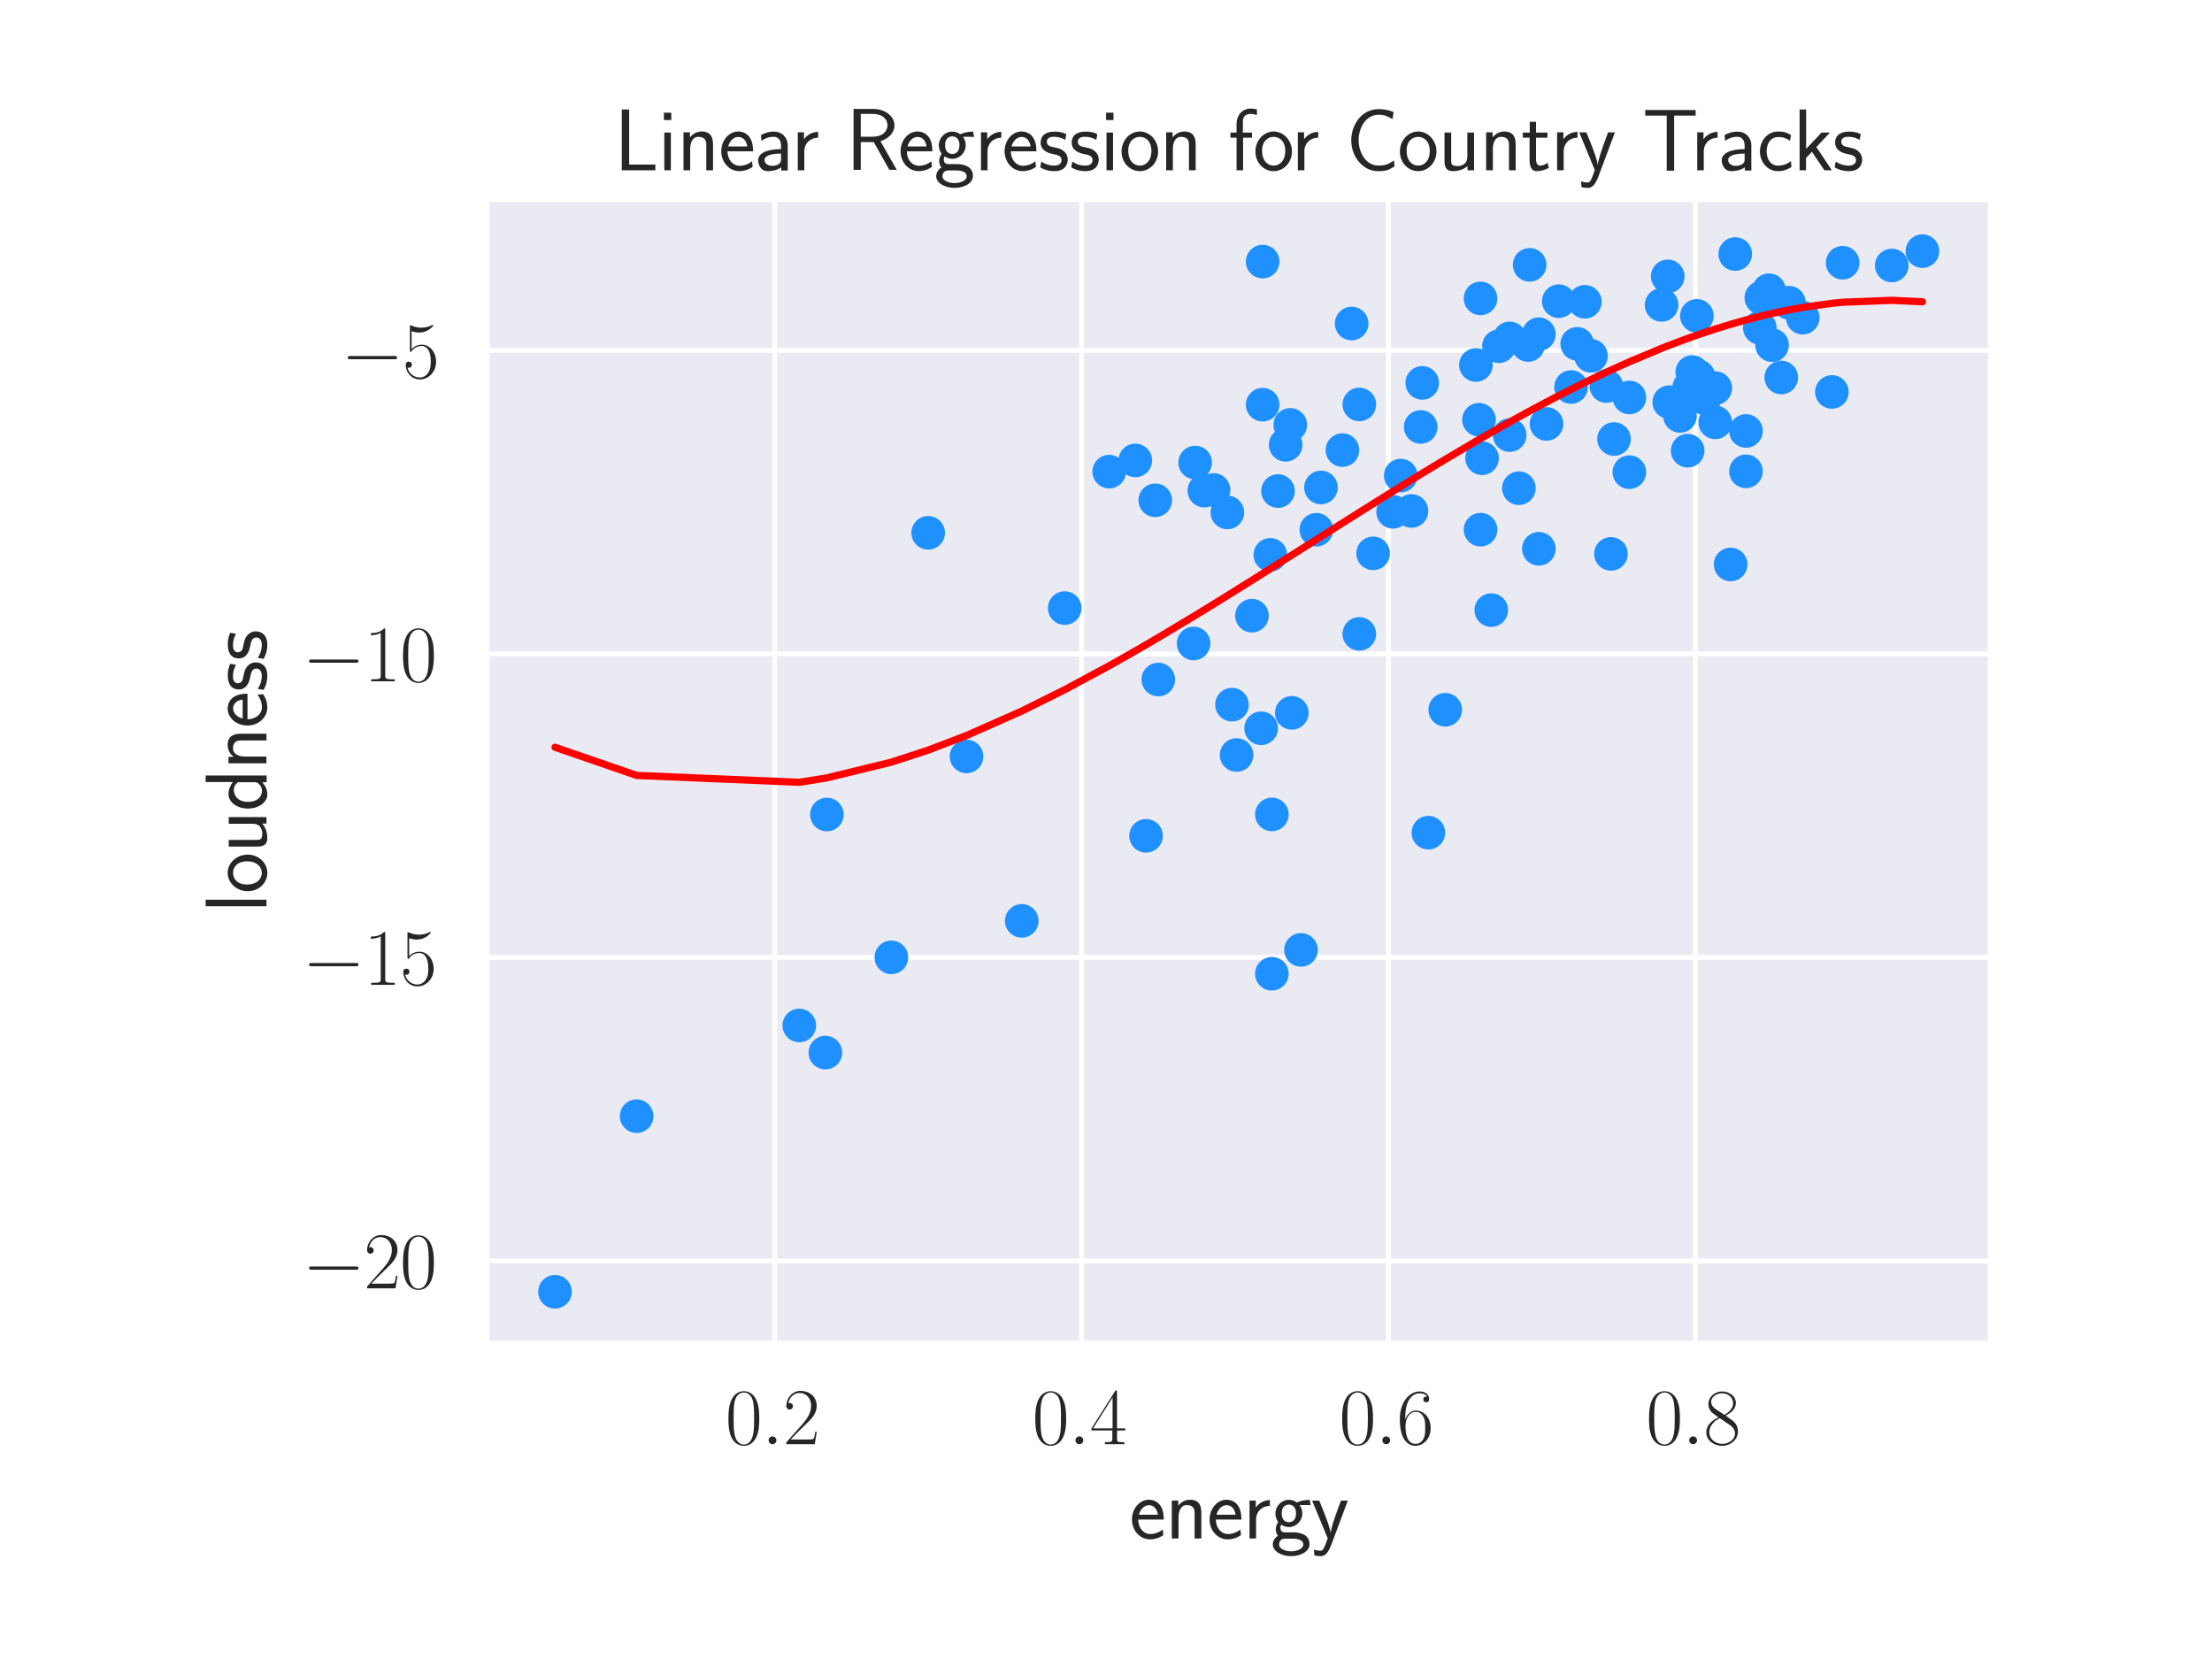<?xml version="1.0" encoding="utf-8" standalone="no"?>
<!DOCTYPE svg PUBLIC "-//W3C//DTD SVG 1.1//EN"
  "http://www.w3.org/Graphics/SVG/1.1/DTD/svg11.dtd">
<svg xmlns:xlink="http://www.w3.org/1999/xlink" width="460.8pt" height="345.6pt" viewBox="0 0 460.8 345.6" xmlns="http://www.w3.org/2000/svg" version="1.1">
 <defs>
  <style type="text/css">*{stroke-linejoin: round; stroke-linecap: butt}</style>
 </defs>
 <g id="figure_1">
  <g id="patch_1">
   <path d="M 0 345.6 
L 460.8 345.6 
L 460.8 0 
L 0 0 
z
" style="fill: #ffffff"/>
  </g>
  <g id="axes_1">
   <g id="patch_2">
    <path d="M 101.376 279.936 
L 414.72 279.936 
L 414.72 41.472 
L 101.376 41.472 
z
" style="fill: #eaeaf2"/>
   </g>
   <g id="matplotlib.axis_1">
    <g id="xtick_1">
     <g id="line2d_1">
      <path d="M 161.391 279.936 
L 161.391 41.472 
" clip-path="url(#pdcb4c4035c)" style="fill: none; stroke: #ffffff; stroke-linecap: round"/>
     </g>
     <g id="text_1">
      <!-- $\mathdefault{0.2}$ -->
      <g style="fill: #262626" transform="translate(151.107 300.852) scale(0.165 -0.165)">
       <defs>
        <path id="CMR17-30" d="M 2688 2025 
C 2688 2416 2682 3080 2413 3591 
C 2176 4039 1798 4198 1466 4198 
C 1158 4198 768 4058 525 3597 
C 269 3118 243 2524 243 2025 
C 243 1661 250 1106 448 619 
C 723 -39 1216 -128 1466 -128 
C 1760 -128 2208 -7 2470 600 
C 2662 1042 2688 1559 2688 2025 
z
M 1466 -26 
C 1056 -26 813 325 723 812 
C 653 1188 653 1738 653 2096 
C 653 2588 653 2997 736 3387 
C 858 3929 1216 4096 1466 4096 
C 1728 4096 2067 3923 2189 3400 
C 2272 3036 2278 2607 2278 2096 
C 2278 1680 2278 1169 2202 792 
C 2067 95 1690 -26 1466 -26 
z
" transform="scale(0.016)"/>
        <path id="CMMI12-3a" d="M 1178 307 
C 1178 492 1024 619 870 619 
C 685 619 557 466 557 313 
C 557 128 710 0 864 0 
C 1050 0 1178 153 1178 307 
z
" transform="scale(0.016)"/>
        <path id="CMR17-32" d="M 2669 989 
L 2554 989 
C 2490 536 2438 459 2413 420 
C 2381 369 1920 369 1830 369 
L 602 369 
C 832 619 1280 1072 1824 1597 
C 2214 1967 2669 2402 2669 3035 
C 2669 3790 2067 4224 1395 4224 
C 691 4224 262 3604 262 3030 
C 262 2780 448 2748 525 2748 
C 589 2748 781 2787 781 3010 
C 781 3207 614 3264 525 3264 
C 486 3264 448 3258 422 3245 
C 544 3790 915 4058 1306 4058 
C 1862 4058 2227 3617 2227 3035 
C 2227 2479 1901 2000 1536 1584 
L 262 146 
L 262 0 
L 2515 0 
L 2669 989 
z
" transform="scale(0.016)"/>
       </defs>
       <use xlink:href="#CMR17-30" transform="scale(0.996)"/>
       <use xlink:href="#CMMI12-3a" transform="translate(45.69 0) scale(0.996)"/>
       <use xlink:href="#CMR17-32" transform="translate(72.788 0) scale(0.996)"/>
      </g>
     </g>
    </g>
    <g id="xtick_2">
     <g id="line2d_2">
      <path d="M 225.317 279.936 
L 225.317 41.472 
" clip-path="url(#pdcb4c4035c)" style="fill: none; stroke: #ffffff; stroke-linecap: round"/>
     </g>
     <g id="text_2">
      <!-- $\mathdefault{0.4}$ -->
      <g style="fill: #262626" transform="translate(215.034 300.852) scale(0.165 -0.165)">
       <defs>
        <path id="CMR17-34" d="M 2150 4122 
C 2150 4256 2144 4256 2029 4256 
L 128 1254 
L 128 1088 
L 1779 1088 
L 1779 457 
C 1779 224 1766 160 1318 160 
L 1197 160 
L 1197 0 
C 1402 0 1747 0 1965 0 
C 2182 0 2528 0 2733 0 
L 2733 160 
L 2611 160 
C 2163 160 2150 224 2150 457 
L 2150 1088 
L 2803 1088 
L 2803 1254 
L 2150 1254 
L 2150 4122 
z
M 1798 3703 
L 1798 1254 
L 256 1254 
L 1798 3703 
z
" transform="scale(0.016)"/>
       </defs>
       <use xlink:href="#CMR17-30" transform="scale(0.996)"/>
       <use xlink:href="#CMMI12-3a" transform="translate(45.69 0) scale(0.996)"/>
       <use xlink:href="#CMR17-34" transform="translate(72.788 0) scale(0.996)"/>
      </g>
     </g>
    </g>
    <g id="xtick_3">
     <g id="line2d_3">
      <path d="M 289.244 279.936 
L 289.244 41.472 
" clip-path="url(#pdcb4c4035c)" style="fill: none; stroke: #ffffff; stroke-linecap: round"/>
     </g>
     <g id="text_3">
      <!-- $\mathdefault{0.6}$ -->
      <g style="fill: #262626" transform="translate(278.961 300.852) scale(0.165 -0.165)">
       <defs>
        <path id="CMR17-36" d="M 678 2176 
C 678 3690 1395 4032 1811 4032 
C 1946 4032 2272 4009 2400 3776 
C 2298 3776 2106 3776 2106 3553 
C 2106 3381 2246 3323 2336 3323 
C 2394 3323 2566 3348 2566 3560 
C 2566 3954 2246 4179 1805 4179 
C 1043 4179 243 3390 243 1984 
C 243 253 966 -128 1478 -128 
C 2099 -128 2688 427 2688 1283 
C 2688 2081 2170 2662 1517 2662 
C 1126 2662 838 2407 678 1960 
L 678 2176 
z
M 1478 25 
C 691 25 691 1200 691 1436 
C 691 1896 909 2560 1504 2560 
C 1613 2560 1926 2560 2138 2120 
C 2253 1870 2253 1609 2253 1289 
C 2253 944 2253 690 2118 434 
C 1978 171 1773 25 1478 25 
z
" transform="scale(0.016)"/>
       </defs>
       <use xlink:href="#CMR17-30" transform="scale(0.996)"/>
       <use xlink:href="#CMMI12-3a" transform="translate(45.69 0) scale(0.996)"/>
       <use xlink:href="#CMR17-36" transform="translate(72.788 0) scale(0.996)"/>
      </g>
     </g>
    </g>
    <g id="xtick_4">
     <g id="line2d_4">
      <path d="M 353.171 279.936 
L 353.171 41.472 
" clip-path="url(#pdcb4c4035c)" style="fill: none; stroke: #ffffff; stroke-linecap: round"/>
     </g>
     <g id="text_4">
      <!-- $\mathdefault{0.8}$ -->
      <g style="fill: #262626" transform="translate(342.888 300.852) scale(0.165 -0.165)">
       <defs>
        <path id="CMR17-38" d="M 1741 2264 
C 2144 2467 2554 2773 2554 3263 
C 2554 3841 1990 4179 1472 4179 
C 890 4179 378 3759 378 3180 
C 378 3021 416 2747 666 2505 
C 730 2442 998 2251 1171 2130 
C 883 1983 211 1634 211 934 
C 211 279 838 -128 1459 -128 
C 2144 -128 2720 362 2720 1010 
C 2720 1590 2330 1857 2074 2029 
L 1741 2264 
z
M 902 2822 
C 851 2854 595 3051 595 3351 
C 595 3739 998 4032 1459 4032 
C 1965 4032 2336 3676 2336 3262 
C 2336 2669 1670 2331 1638 2331 
C 1632 2331 1626 2331 1574 2370 
L 902 2822 
z
M 2080 1519 
C 2176 1449 2483 1240 2483 851 
C 2483 381 2010 25 1472 25 
C 890 25 448 438 448 940 
C 448 1443 838 1862 1280 2060 
L 2080 1519 
z
" transform="scale(0.016)"/>
       </defs>
       <use xlink:href="#CMR17-30" transform="scale(0.996)"/>
       <use xlink:href="#CMMI12-3a" transform="translate(45.69 0) scale(0.996)"/>
       <use xlink:href="#CMR17-38" transform="translate(72.788 0) scale(0.996)"/>
      </g>
     </g>
    </g>
    <g id="text_5">
     <!-- energy -->
     <g style="fill: #262626" transform="translate(235.257 320.501) scale(0.18 -0.18)">
      <defs>
       <path id="CMSS17-65" d="M 2502 1377 
C 2502 1590 2490 2003 2285 2345 
C 2061 2713 1696 2816 1421 2816 
C 755 2816 192 2188 192 1375 
C 192 582 774 -64 1510 -64 
C 1798 -64 2150 19 2470 248 
C 2470 274 2458 414 2451 420 
C 2451 433 2432 630 2432 656 
C 2125 407 1773 325 1517 325 
C 1107 325 666 667 646 1377 
L 2502 1377 
z
M 698 1728 
C 781 2084 1062 2421 1421 2421 
C 1517 2421 1965 2421 2080 1728 
L 698 1728 
z
" transform="scale(0.016)"/>
       <path id="CMSS17-6e" d="M 2618 1877 
C 2618 2283 2522 2816 1798 2816 
C 1389 2816 1120 2606 941 2389 
L 941 2758 
L 474 2758 
L 474 0 
L 960 0 
L 960 1559 
C 960 1964 1114 2428 1549 2428 
C 2112 2428 2131 2048 2131 1829 
L 2131 0 
L 2618 0 
L 2618 1877 
z
" transform="scale(0.016)"/>
       <path id="CMSS17-72" d="M 954 1363 
C 954 1965 1395 2368 1958 2368 
L 1958 2789 
C 1549 2789 1165 2585 934 2253 
L 934 2758 
L 480 2758 
L 480 0 
L 954 0 
L 954 1363 
z
" transform="scale(0.016)"/>
       <path id="CMSS17-67" d="M 2848 2808 
C 2483 2808 2170 2738 1914 2617 
C 1702 2777 1485 2808 1338 2808 
C 781 2808 358 2349 358 1814 
C 358 1468 550 1207 563 1195 
C 448 1035 384 863 384 672 
C 384 448 474 289 544 200 
C 211 -3 166 -314 166 -435 
C 166 -898 749 -1280 1498 -1280 
C 2253 -1280 2835 -898 2835 -428 
C 2835 448 1856 448 1587 448 
L 1069 448 
C 973 448 717 448 717 791 
C 717 921 774 1004 781 1010 
C 877 940 1075 832 1338 832 
C 1869 832 2310 1278 2310 1827 
C 2310 2132 2170 2355 2112 2432 
L 2131 2432 
C 2150 2432 2419 2432 2515 2432 
C 2720 2432 2739 2429 2918 2419 
L 2848 2808 
z
M 1338 1182 
C 1120 1182 813 1315 813 1823 
C 813 2375 1165 2464 1331 2464 
C 1549 2464 1856 2331 1856 1823 
C 1856 1271 1504 1182 1338 1182 
z
M 1581 -10 
C 1734 -10 2381 -10 2381 -442 
C 2381 -714 1984 -929 1504 -929 
C 1018 -929 621 -720 621 -435 
C 621 -403 621 -10 1062 -10 
L 1581 -10 
z
" transform="scale(0.016)"/>
       <path id="CMSS17-79" d="M 2675 2752 
L 2176 2752 
C 1632 1294 1446 702 1434 383 
L 1427 383 
C 1408 696 1126 1460 902 2007 
L 602 2752 
L 83 2752 
L 1216 13 
C 1146 -178 1043 -465 1011 -529 
C 870 -885 774 -885 672 -885 
C 646 -885 442 -885 211 -809 
L 250 -1229 
C 410 -1261 570 -1280 685 -1280 
C 845 -1280 1165 -1280 1459 -497 
L 2675 2752 
z
" transform="scale(0.016)"/>
      </defs>
      <use xlink:href="#CMSS17-65" transform="scale(0.996)"/>
      <use xlink:href="#CMSS17-6e" transform="translate(41.639 0) scale(0.996)"/>
      <use xlink:href="#CMSS17-65" transform="translate(89.844 0) scale(0.996)"/>
      <use xlink:href="#CMSS17-72" transform="translate(131.483 0) scale(0.996)"/>
      <use xlink:href="#CMSS17-67" transform="translate(163.392 0) scale(0.996)"/>
      <use xlink:href="#CMSS17-79" transform="translate(210.236 0) scale(0.996)"/>
     </g>
    </g>
   </g>
   <g id="matplotlib.axis_2">
    <g id="ytick_1">
     <g id="line2d_5">
      <path d="M 101.376 262.673 
L 414.72 262.673 
" clip-path="url(#pdcb4c4035c)" style="fill: none; stroke: #ffffff; stroke-linecap: round"/>
     </g>
     <g id="text_6">
      <!-- $\mathdefault{−20}$ -->
      <g style="fill: #262626" transform="translate(62.995 268.381) scale(0.165 -0.165)">
       <defs>
        <path id="CMSY10-0" d="M 4218 1472 
C 4326 1472 4442 1472 4442 1600 
C 4442 1728 4326 1728 4218 1728 
L 755 1728 
C 646 1728 531 1728 531 1600 
C 531 1472 646 1472 755 1472 
L 4218 1472 
z
" transform="scale(0.016)"/>
       </defs>
       <use xlink:href="#CMSY10-0" transform="scale(0.996)"/>
       <use xlink:href="#CMR17-32" transform="translate(77.487 0) scale(0.996)"/>
       <use xlink:href="#CMR17-30" transform="translate(123.178 0) scale(0.996)"/>
      </g>
     </g>
    </g>
    <g id="ytick_2">
     <g id="line2d_6">
      <path d="M 101.376 199.448 
L 414.72 199.448 
" clip-path="url(#pdcb4c4035c)" style="fill: none; stroke: #ffffff; stroke-linecap: round"/>
     </g>
     <g id="text_7">
      <!-- $\mathdefault{−15}$ -->
      <g style="fill: #262626" transform="translate(62.995 205.156) scale(0.165 -0.165)">
       <defs>
        <path id="CMR17-31" d="M 1702 4058 
C 1702 4192 1696 4192 1606 4192 
C 1357 3916 979 3827 621 3827 
C 602 3827 570 3827 563 3808 
C 557 3795 557 3782 557 3648 
C 755 3648 1088 3686 1344 3839 
L 1344 461 
C 1344 236 1331 160 781 160 
L 589 160 
L 589 0 
C 896 0 1216 0 1523 0 
C 1830 0 2150 0 2458 0 
L 2458 160 
L 2266 160 
C 1715 160 1702 230 1702 458 
L 1702 4058 
z
" transform="scale(0.016)"/>
        <path id="CMR17-35" d="M 730 3692 
C 794 3666 1056 3584 1325 3584 
C 1920 3584 2246 3911 2432 4100 
C 2432 4157 2432 4192 2394 4192 
C 2387 4192 2374 4192 2323 4163 
C 2099 4058 1837 3973 1517 3973 
C 1325 3973 1037 3999 723 4139 
C 653 4171 640 4171 634 4171 
C 602 4171 595 4164 595 4037 
L 595 2203 
C 595 2089 595 2057 659 2057 
C 691 2057 704 2070 736 2114 
C 941 2401 1222 2522 1542 2522 
C 1766 2522 2246 2382 2246 1289 
C 2246 1085 2246 715 2054 421 
C 1894 159 1645 25 1370 25 
C 947 25 518 320 403 814 
C 429 807 480 795 506 795 
C 589 795 749 840 749 1038 
C 749 1210 627 1280 506 1280 
C 358 1280 262 1190 262 1011 
C 262 454 704 -128 1382 -128 
C 2042 -128 2669 440 2669 1264 
C 2669 2030 2170 2624 1549 2624 
C 1222 2624 947 2503 730 2274 
L 730 3692 
z
" transform="scale(0.016)"/>
       </defs>
       <use xlink:href="#CMSY10-0" transform="scale(0.996)"/>
       <use xlink:href="#CMR17-31" transform="translate(77.487 0) scale(0.996)"/>
       <use xlink:href="#CMR17-35" transform="translate(123.178 0) scale(0.996)"/>
      </g>
     </g>
    </g>
    <g id="ytick_3">
     <g id="line2d_7">
      <path d="M 101.376 136.223 
L 414.72 136.223 
" clip-path="url(#pdcb4c4035c)" style="fill: none; stroke: #ffffff; stroke-linecap: round"/>
     </g>
     <g id="text_8">
      <!-- $\mathdefault{−10}$ -->
      <g style="fill: #262626" transform="translate(62.995 141.931) scale(0.165 -0.165)">
       <use xlink:href="#CMSY10-0" transform="scale(0.996)"/>
       <use xlink:href="#CMR17-31" transform="translate(77.487 0) scale(0.996)"/>
       <use xlink:href="#CMR17-30" transform="translate(123.178 0) scale(0.996)"/>
      </g>
     </g>
    </g>
    <g id="ytick_4">
     <g id="line2d_8">
      <path d="M 101.376 72.998 
L 414.72 72.998 
" clip-path="url(#pdcb4c4035c)" style="fill: none; stroke: #ffffff; stroke-linecap: round"/>
     </g>
     <g id="text_9">
      <!-- $\mathdefault{−5}$ -->
      <g style="fill: #262626" transform="translate(71.043 78.706) scale(0.165 -0.165)">
       <use xlink:href="#CMSY10-0" transform="scale(0.996)"/>
       <use xlink:href="#CMR17-35" transform="translate(77.487 0) scale(0.996)"/>
      </g>
     </g>
    </g>
    <g id="text_10">
     <!-- loudness -->
     <g style="fill: #262626" transform="translate(55.507 190.143) rotate(-90) scale(0.18 -0.18)">
      <defs>
       <path id="CMSS17-6c" d="M 947 4416 
L 474 4416 
L 474 0 
L 947 0 
L 947 4416 
z
" transform="scale(0.016)"/>
       <path id="CMSS17-6f" d="M 2829 1356 
C 2829 2176 2221 2816 1504 2816 
C 768 2816 173 2157 173 1356 
C 173 544 787 -64 1498 -64 
C 2227 -64 2829 563 2829 1356 
z
M 1504 337 
C 1050 337 659 709 659 1408 
C 659 2151 1114 2427 1498 2427 
C 1914 2427 2342 2126 2342 1408 
C 2342 683 1926 337 1504 337 
z
" transform="scale(0.016)"/>
       <path id="CMSS17-75" d="M 2618 2739 
L 2131 2739 
L 2131 972 
C 2131 498 1786 306 1421 306 
C 998 306 960 447 960 709 
L 960 2739 
L 474 2739 
L 474 678 
C 474 179 646 -64 1088 -64 
C 1306 -64 1798 -13 2144 306 
L 2144 0 
L 2618 0 
L 2618 2739 
z
" transform="scale(0.016)"/>
       <path id="CMSS17-64" d="M 2611 4416 
L 2138 4416 
L 2138 2438 
C 1939 2603 1613 2756 1254 2756 
C 672 2756 211 2131 211 1347 
C 211 562 666 -64 1235 -64 
C 1677 -64 1971 172 2125 306 
L 2125 -13 
L 2611 -13 
L 2611 4416 
z
M 2125 836 
C 2125 747 2125 653 1926 482 
C 1798 375 1645 325 1498 325 
C 1152 325 698 576 698 1340 
C 698 2134 1210 2368 1562 2368 
C 1798 2368 1990 2254 2125 2065 
L 2125 836 
z
" transform="scale(0.016)"/>
       <path id="CMSS17-73" d="M 2061 2627 
C 1683 2807 1389 2807 1197 2807 
C 742 2807 198 2648 198 2003 
C 198 1359 902 1218 1094 1179 
C 1389 1122 1715 1058 1715 740 
C 1715 337 1254 337 1171 337 
C 915 337 563 407 243 638 
L 166 210 
C 531 0 883 -64 1178 -64 
C 1965 -64 2163 416 2163 781 
C 2163 1094 1984 1305 1862 1401 
C 1651 1568 1574 1587 1050 1696 
C 960 1709 646 1779 646 2066 
C 646 2432 1050 2432 1139 2432 
C 1555 2432 1811 2303 1984 2208 
L 2061 2627 
z
" transform="scale(0.016)"/>
      </defs>
      <use xlink:href="#CMSS17-6c" transform="scale(0.996)"/>
      <use xlink:href="#CMSS17-6f" transform="translate(22.181 0) scale(0.996)"/>
      <use xlink:href="#CMSS17-75" transform="translate(69.024 0) scale(0.996)"/>
      <use xlink:href="#CMSS17-64" transform="translate(117.229 0) scale(0.996)"/>
      <use xlink:href="#CMSS17-6e" transform="translate(165.434 0) scale(0.996)"/>
      <use xlink:href="#CMSS17-65" transform="translate(213.639 0) scale(0.996)"/>
      <use xlink:href="#CMSS17-73" transform="translate(255.278 0) scale(0.996)"/>
      <use xlink:href="#CMSS17-73" transform="translate(291.192 0) scale(0.996)"/>
     </g>
    </g>
   </g>
   <g id="PathCollection_1">
    <defs>
     <path id="m57467f8e98" d="M 0 3 
C 0.796 3 1.559 2.684 2.121 2.121 
C 2.684 1.559 3 0.796 3 0 
C 3 -0.796 2.684 -1.559 2.121 -2.121 
C 1.559 -2.684 0.796 -3 0 -3 
C -0.796 -3 -1.559 -2.684 -2.121 -2.121 
C -2.684 -1.559 -3 -0.796 -3 0 
C -3 0.796 -2.684 1.559 -2.121 2.121 
C -1.559 2.684 -0.796 3 0 3 
z
" style="stroke: #1e90ff"/>
    </defs>
    <g clip-path="url(#pdcb4c4035c)">
     <use xlink:href="#m57467f8e98" x="295.957" y="88.944" style="fill: #1e90ff; stroke: #1e90ff"/>
     <use xlink:href="#m57467f8e98" x="320.568" y="114.322" style="fill: #1e90ff; stroke: #1e90ff"/>
     <use xlink:href="#m57467f8e98" x="346.139" y="63.515" style="fill: #1e90ff; stroke: #1e90ff"/>
     <use xlink:href="#m57467f8e98" x="269.107" y="148.502" style="fill: #1e90ff; stroke: #1e90ff"/>
     <use xlink:href="#m57467f8e98" x="324.724" y="62.743" style="fill: #1e90ff; stroke: #1e90ff"/>
     <use xlink:href="#m57467f8e98" x="290.203" y="106.621" style="fill: #1e90ff; stroke: #1e90ff"/>
     <use xlink:href="#m57467f8e98" x="166.505" y="213.623" style="fill: #1e90ff; stroke: #1e90ff"/>
     <use xlink:href="#m57467f8e98" x="263.034" y="54.499" style="fill: #1e90ff; stroke: #1e90ff"/>
     <use xlink:href="#m57467f8e98" x="327.281" y="80.623" style="fill: #1e90ff; stroke: #1e90ff"/>
     <use xlink:href="#m57467f8e98" x="357.326" y="80.851" style="fill: #1e90ff; stroke: #1e90ff"/>
     <use xlink:href="#m57467f8e98" x="274.222" y="110.352" style="fill: #1e90ff; stroke: #1e90ff"/>
     <use xlink:href="#m57467f8e98" x="307.463" y="76.033" style="fill: #1e90ff; stroke: #1e90ff"/>
     <use xlink:href="#m57467f8e98" x="314.495" y="90.638" style="fill: #1e90ff; stroke: #1e90ff"/>
     <use xlink:href="#m57467f8e98" x="355.089" y="82.925" style="fill: #1e90ff; stroke: #1e90ff"/>
     <use xlink:href="#m57467f8e98" x="193.354" y="110.997" style="fill: #1e90ff; stroke: #1e90ff"/>
     <use xlink:href="#m57467f8e98" x="353.81" y="78.411" style="fill: #1e90ff; stroke: #1e90ff"/>
     <use xlink:href="#m57467f8e98" x="291.801" y="99.072" style="fill: #1e90ff; stroke: #1e90ff"/>
     <use xlink:href="#m57467f8e98" x="349.975" y="86.642" style="fill: #1e90ff; stroke: #1e90ff"/>
     <use xlink:href="#m57467f8e98" x="266.231" y="102.297" style="fill: #1e90ff; stroke: #1e90ff"/>
     <use xlink:href="#m57467f8e98" x="268.788" y="88.514" style="fill: #1e90ff; stroke: #1e90ff"/>
     <use xlink:href="#m57467f8e98" x="231.071" y="98.25" style="fill: #1e90ff; stroke: #1e90ff"/>
     <use xlink:href="#m57467f8e98" x="238.742" y="174.12" style="fill: #1e90ff; stroke: #1e90ff"/>
     <use xlink:href="#m57467f8e98" x="381.619" y="81.648" style="fill: #1e90ff; stroke: #1e90ff"/>
     <use xlink:href="#m57467f8e98" x="372.669" y="63.06" style="fill: #1e90ff; stroke: #1e90ff"/>
     <use xlink:href="#m57467f8e98" x="263.034" y="84.303" style="fill: #1e90ff; stroke: #1e90ff"/>
     <use xlink:href="#m57467f8e98" x="394.084" y="55.308" style="fill: #1e90ff; stroke: #1e90ff"/>
     <use xlink:href="#m57467f8e98" x="357.326" y="87.983" style="fill: #1e90ff; stroke: #1e90ff"/>
     <use xlink:href="#m57467f8e98" x="310.66" y="127.094" style="fill: #1e90ff; stroke: #1e90ff"/>
     <use xlink:href="#m57467f8e98" x="262.715" y="151.713" style="fill: #1e90ff; stroke: #1e90ff"/>
     <use xlink:href="#m57467f8e98" x="339.427" y="98.364" style="fill: #1e90ff; stroke: #1e90ff"/>
     <use xlink:href="#m57467f8e98" x="318.331" y="71.873" style="fill: #1e90ff; stroke: #1e90ff"/>
     <use xlink:href="#m57467f8e98" x="328.559" y="71.633" style="fill: #1e90ff; stroke: #1e90ff"/>
     <use xlink:href="#m57467f8e98" x="400.477" y="52.311" style="fill: #1e90ff; stroke: #1e90ff"/>
     <use xlink:href="#m57467f8e98" x="271.025" y="197.88" style="fill: #1e90ff; stroke: #1e90ff"/>
     <use xlink:href="#m57467f8e98" x="264.952" y="202.85" style="fill: #1e90ff; stroke: #1e90ff"/>
     <use xlink:href="#m57467f8e98" x="264.952" y="169.657" style="fill: #1e90ff; stroke: #1e90ff"/>
     <use xlink:href="#m57467f8e98" x="297.555" y="173.463" style="fill: #1e90ff; stroke: #1e90ff"/>
     <use xlink:href="#m57467f8e98" x="286.048" y="115.271" style="fill: #1e90ff; stroke: #1e90ff"/>
     <use xlink:href="#m57467f8e98" x="331.436" y="74.124" style="fill: #1e90ff; stroke: #1e90ff"/>
     <use xlink:href="#m57467f8e98" x="241.299" y="141.56" style="fill: #1e90ff; stroke: #1e90ff"/>
     <use xlink:href="#m57467f8e98" x="308.422" y="110.339" style="fill: #1e90ff; stroke: #1e90ff"/>
     <use xlink:href="#m57467f8e98" x="267.829" y="92.661" style="fill: #1e90ff; stroke: #1e90ff"/>
     <use xlink:href="#m57467f8e98" x="368.514" y="60.455" style="fill: #1e90ff; stroke: #1e90ff"/>
     <use xlink:href="#m57467f8e98" x="172.258" y="169.682" style="fill: #1e90ff; stroke: #1e90ff"/>
     <use xlink:href="#m57467f8e98" x="347.737" y="83.772" style="fill: #1e90ff; stroke: #1e90ff"/>
     <use xlink:href="#m57467f8e98" x="312.258" y="72.126" style="fill: #1e90ff; stroke: #1e90ff"/>
     <use xlink:href="#m57467f8e98" x="316.413" y="101.703" style="fill: #1e90ff; stroke: #1e90ff"/>
     <use xlink:href="#m57467f8e98" x="240.66" y="104.219" style="fill: #1e90ff; stroke: #1e90ff"/>
     <use xlink:href="#m57467f8e98" x="366.915" y="62.035" style="fill: #1e90ff; stroke: #1e90ff"/>
     <use xlink:href="#m57467f8e98" x="257.601" y="157.277" style="fill: #1e90ff; stroke: #1e90ff"/>
     <use xlink:href="#m57467f8e98" x="248.651" y="134.048" style="fill: #1e90ff; stroke: #1e90ff"/>
     <use xlink:href="#m57467f8e98" x="366.596" y="68.282" style="fill: #1e90ff; stroke: #1e90ff"/>
     <use xlink:href="#m57467f8e98" x="353.491" y="65.803" style="fill: #1e90ff; stroke: #1e90ff"/>
     <use xlink:href="#m57467f8e98" x="250.888" y="102.208" style="fill: #1e90ff; stroke: #1e90ff"/>
     <use xlink:href="#m57467f8e98" x="283.171" y="84.252" style="fill: #1e90ff; stroke: #1e90ff"/>
     <use xlink:href="#m57467f8e98" x="236.505" y="95.911" style="fill: #1e90ff; stroke: #1e90ff"/>
     <use xlink:href="#m57467f8e98" x="320.568" y="69.622" style="fill: #1e90ff; stroke: #1e90ff"/>
     <use xlink:href="#m57467f8e98" x="308.742" y="95.456" style="fill: #1e90ff; stroke: #1e90ff"/>
     <use xlink:href="#m57467f8e98" x="248.97" y="96.354" style="fill: #1e90ff; stroke: #1e90ff"/>
     <use xlink:href="#m57467f8e98" x="375.546" y="66.183" style="fill: #1e90ff; stroke: #1e90ff"/>
     <use xlink:href="#m57467f8e98" x="115.619" y="269.097" style="fill: #1e90ff; stroke: #1e90ff"/>
     <use xlink:href="#m57467f8e98" x="255.683" y="106.748" style="fill: #1e90ff; stroke: #1e90ff"/>
     <use xlink:href="#m57467f8e98" x="322.167" y="88.312" style="fill: #1e90ff; stroke: #1e90ff"/>
     <use xlink:href="#m57467f8e98" x="347.418" y="57.572" style="fill: #1e90ff; stroke: #1e90ff"/>
     <use xlink:href="#m57467f8e98" x="171.938" y="219.276" style="fill: #1e90ff; stroke: #1e90ff"/>
     <use xlink:href="#m57467f8e98" x="363.719" y="89.778" style="fill: #1e90ff; stroke: #1e90ff"/>
     <use xlink:href="#m57467f8e98" x="339.427" y="82.798" style="fill: #1e90ff; stroke: #1e90ff"/>
     <use xlink:href="#m57467f8e98" x="275.18" y="101.551" style="fill: #1e90ff; stroke: #1e90ff"/>
     <use xlink:href="#m57467f8e98" x="369.153" y="71.898" style="fill: #1e90ff; stroke: #1e90ff"/>
     <use xlink:href="#m57467f8e98" x="360.523" y="117.585" style="fill: #1e90ff; stroke: #1e90ff"/>
     <use xlink:href="#m57467f8e98" x="201.345" y="157.581" style="fill: #1e90ff; stroke: #1e90ff"/>
     <use xlink:href="#m57467f8e98" x="318.651" y="55.169" style="fill: #1e90ff; stroke: #1e90ff"/>
     <use xlink:href="#m57467f8e98" x="221.801" y="126.676" style="fill: #1e90ff; stroke: #1e90ff"/>
     <use xlink:href="#m57467f8e98" x="294.039" y="106.444" style="fill: #1e90ff; stroke: #1e90ff"/>
     <use xlink:href="#m57467f8e98" x="363.719" y="98.187" style="fill: #1e90ff; stroke: #1e90ff"/>
     <use xlink:href="#m57467f8e98" x="383.856" y="54.739" style="fill: #1e90ff; stroke: #1e90ff"/>
     <use xlink:href="#m57467f8e98" x="301.071" y="147.857" style="fill: #1e90ff; stroke: #1e90ff"/>
     <use xlink:href="#m57467f8e98" x="334.632" y="80.421" style="fill: #1e90ff; stroke: #1e90ff"/>
     <use xlink:href="#m57467f8e98" x="279.655" y="93.762" style="fill: #1e90ff; stroke: #1e90ff"/>
     <use xlink:href="#m57467f8e98" x="283.171" y="132.05" style="fill: #1e90ff; stroke: #1e90ff"/>
     <use xlink:href="#m57467f8e98" x="308.422" y="62.162" style="fill: #1e90ff; stroke: #1e90ff"/>
     <use xlink:href="#m57467f8e98" x="361.482" y="52.918" style="fill: #1e90ff; stroke: #1e90ff"/>
     <use xlink:href="#m57467f8e98" x="252.806" y="102.069" style="fill: #1e90ff; stroke: #1e90ff"/>
     <use xlink:href="#m57467f8e98" x="264.632" y="115.587" style="fill: #1e90ff; stroke: #1e90ff"/>
     <use xlink:href="#m57467f8e98" x="281.573" y="67.397" style="fill: #1e90ff; stroke: #1e90ff"/>
     <use xlink:href="#m57467f8e98" x="352.532" y="77.5" style="fill: #1e90ff; stroke: #1e90ff"/>
     <use xlink:href="#m57467f8e98" x="308.103" y="87.439" style="fill: #1e90ff; stroke: #1e90ff"/>
     <use xlink:href="#m57467f8e98" x="351.573" y="93.888" style="fill: #1e90ff; stroke: #1e90ff"/>
     <use xlink:href="#m57467f8e98" x="185.683" y="199.436" style="fill: #1e90ff; stroke: #1e90ff"/>
     <use xlink:href="#m57467f8e98" x="336.231" y="91.46" style="fill: #1e90ff; stroke: #1e90ff"/>
     <use xlink:href="#m57467f8e98" x="314.495" y="70.495" style="fill: #1e90ff; stroke: #1e90ff"/>
     <use xlink:href="#m57467f8e98" x="335.591" y="115.384" style="fill: #1e90ff; stroke: #1e90ff"/>
     <use xlink:href="#m57467f8e98" x="132.623" y="232.515" style="fill: #1e90ff; stroke: #1e90ff"/>
     <use xlink:href="#m57467f8e98" x="371.071" y="78.638" style="fill: #1e90ff; stroke: #1e90ff"/>
     <use xlink:href="#m57467f8e98" x="330.158" y="62.87" style="fill: #1e90ff; stroke: #1e90ff"/>
     <use xlink:href="#m57467f8e98" x="212.852" y="191.836" style="fill: #1e90ff; stroke: #1e90ff"/>
     <use xlink:href="#m57467f8e98" x="296.276" y="79.764" style="fill: #1e90ff; stroke: #1e90ff"/>
     <use xlink:href="#m57467f8e98" x="351.893" y="80.699" style="fill: #1e90ff; stroke: #1e90ff"/>
     <use xlink:href="#m57467f8e98" x="256.642" y="146.795" style="fill: #1e90ff; stroke: #1e90ff"/>
     <use xlink:href="#m57467f8e98" x="260.797" y="128.257" style="fill: #1e90ff; stroke: #1e90ff"/>
    </g>
   </g>
   <g id="line2d_9">
    <path d="M 115.619 155.667 
L 132.623 161.534 
L 166.505 162.966 
L 171.938 162.102 
L 172.258 162.042 
L 185.683 158.773 
L 193.354 156.267 
L 201.345 153.217 
L 212.852 148.128 
L 221.801 143.677 
L 231.071 138.687 
L 236.505 135.609 
L 238.742 134.313 
L 240.66 133.19 
L 241.299 132.814 
L 248.651 128.407 
L 248.97 128.212 
L 250.888 127.041 
L 252.806 125.862 
L 255.683 124.082 
L 256.642 123.486 
L 257.601 122.888 
L 260.797 120.888 
L 262.715 119.682 
L 263.034 119.481 
L 263.034 119.481 
L 264.632 118.473 
L 264.952 118.272 
L 264.952 118.272 
L 266.231 117.464 
L 267.829 116.453 
L 268.788 115.845 
L 269.107 115.643 
L 271.025 114.427 
L 274.222 112.4 
L 275.18 111.792 
L 279.655 108.959 
L 281.573 107.747 
L 283.171 106.74 
L 283.171 106.74 
L 286.048 104.933 
L 290.203 102.34 
L 291.801 101.35 
L 294.039 99.97 
L 295.957 98.795 
L 296.276 98.6 
L 297.555 97.822 
L 301.071 95.7 
L 307.463 91.924 
L 308.103 91.553 
L 308.422 91.367 
L 308.422 91.367 
L 308.742 91.183 
L 310.66 90.081 
L 312.258 89.172 
L 314.495 87.915 
L 314.495 87.915 
L 316.413 86.851 
L 318.331 85.802 
L 318.651 85.629 
L 320.568 84.597 
L 320.568 84.597 
L 322.167 83.749 
L 324.724 82.416 
L 327.281 81.112 
L 328.559 80.472 
L 330.158 79.683 
L 331.436 79.061 
L 334.632 77.544 
L 335.591 77.099 
L 336.231 76.806 
L 339.427 75.373 
L 339.427 75.373 
L 346.139 72.564 
L 347.418 72.061 
L 347.737 71.937 
L 349.975 71.087 
L 351.573 70.501 
L 351.893 70.386 
L 352.532 70.158 
L 353.491 69.821 
L 353.81 69.711 
L 355.089 69.275 
L 357.326 68.541 
L 357.326 68.541 
L 360.523 67.558 
L 361.482 67.278 
L 363.719 66.654 
L 363.719 66.654 
L 366.596 65.91 
L 366.915 65.831 
L 368.514 65.452 
L 369.153 65.306 
L 371.071 64.89 
L 372.669 64.567 
L 375.546 64.043 
L 381.619 63.186 
L 383.856 62.958 
L 394.084 62.557 
L 400.477 62.869 
" clip-path="url(#pdcb4c4035c)" style="fill: none; stroke: #ff0000; stroke-width: 1.5; stroke-linecap: round"/>
   </g>
   <g id="patch_3">
    <path d="M 101.376 279.936 
L 101.376 41.472 
" style="fill: none; stroke: #ffffff; stroke-width: 1.25; stroke-linejoin: miter; stroke-linecap: square"/>
   </g>
   <g id="patch_4">
    <path d="M 414.72 279.936 
L 414.72 41.472 
" style="fill: none; stroke: #ffffff; stroke-width: 1.25; stroke-linejoin: miter; stroke-linecap: square"/>
   </g>
   <g id="patch_5">
    <path d="M 101.376 279.936 
L 414.72 279.936 
" style="fill: none; stroke: #ffffff; stroke-width: 1.25; stroke-linejoin: miter; stroke-linecap: square"/>
   </g>
   <g id="patch_6">
    <path d="M 101.376 41.472 
L 414.72 41.472 
" style="fill: none; stroke: #ffffff; stroke-width: 1.25; stroke-linejoin: miter; stroke-linecap: square"/>
   </g>
   <g id="text_11">
    <!-- Linear Regression for Country Tracks -->
    <g style="fill: #262626" transform="translate(127.909 35.472) scale(0.18 -0.18)">
     <defs>
      <path id="CMSS17-4c" d="M 1670 414 
C 1594 414 1517 414 1440 414 
L 1101 414 
L 1101 4416 
L 563 4416 
L 563 0 
L 3002 0 
L 3002 414 
L 1670 414 
z
" transform="scale(0.016)"/>
      <path id="CMSS17-69" d="M 979 4183 
L 442 4183 
L 442 3648 
L 979 3648 
L 979 4183 
z
M 947 2739 
L 474 2739 
L 474 0 
L 947 0 
L 947 2739 
z
" transform="scale(0.016)"/>
      <path id="CMSS17-61" d="M 2406 1791 
C 2406 2392 1978 2808 1402 2808 
C 1120 2808 813 2757 461 2553 
L 499 2135 
C 659 2248 934 2432 1395 2432 
C 1722 2432 1920 2180 1920 1782 
L 1920 1536 
C 896 1536 256 1238 256 726 
C 256 461 416 -64 947 -64 
C 1043 -64 1562 -64 1933 217 
L 1933 -19 
L 2406 -19 
L 2406 1791 
z
M 1920 816 
C 1920 701 1920 548 1728 434 
C 1562 325 1350 325 1261 325 
C 941 325 723 511 723 744 
C 723 1211 1722 1211 1920 1211 
L 1920 816 
z
" transform="scale(0.016)"/>
      <path id="CMSS17-52" d="M 2522 2109 
L 2534 2115 
C 3533 2459 3539 3147 3539 3268 
C 3539 3873 2925 4453 2003 4453 
L 570 4453 
L 570 32 
L 1094 32 
L 1094 2048 
L 2035 2048 
L 3168 32 
L 3706 32 
L 2522 2109 
z
M 1094 2437 
L 1094 4096 
L 1933 4096 
C 2746 4096 3034 3637 3034 3267 
C 3034 2922 2778 2437 1933 2437 
L 1094 2437 
z
" transform="scale(0.016)"/>
      <path id="CMSS17-66" d="M 1075 2368 
L 1722 2368 
L 1722 2737 
L 1062 2737 
L 1062 3559 
C 1062 4014 1408 4092 1606 4092 
C 1670 4092 1850 4092 2080 4009 
L 2080 4429 
C 1933 4461 1754 4480 1613 4480 
C 1018 4480 602 3993 602 3359 
L 602 2737 
L 160 2737 
L 160 2368 
L 602 2368 
L 602 0 
L 1075 0 
L 1075 2368 
z
" transform="scale(0.016)"/>
      <path id="CMSS17-43" d="M 3501 714 
C 3072 427 2874 344 2355 344 
C 1459 344 934 1303 934 2179 
C 934 3112 1472 4032 2381 4032 
C 2790 4032 3059 3918 3386 3715 
L 3475 4217 
C 3168 4370 2778 4440 2387 4440 
C 1158 4440 397 3316 397 2179 
C 397 927 1299 -64 2323 -64 
C 2874 -64 3066 -19 3539 280 
L 3501 714 
z
" transform="scale(0.016)"/>
      <path id="CMSS17-74" d="M 1069 2368 
L 1901 2368 
L 1901 2737 
L 1069 2737 
L 1069 3520 
L 614 3520 
L 614 2737 
L 109 2737 
L 109 2368 
L 602 2368 
L 602 749 
C 602 384 685 -64 1107 -64 
C 1427 -64 1722 25 2003 172 
L 1901 548 
C 1747 414 1562 337 1363 337 
C 1082 337 1069 696 1069 856 
L 1069 2368 
z
" transform="scale(0.016)"/>
      <path id="CMSS17-54" d="M 2317 3968 
L 2848 3968 
C 2925 3968 3002 3968 3078 3968 
L 3878 3968 
L 3878 4376 
L 218 4376 
L 218 3968 
L 1018 3968 
C 1094 3968 1171 3968 1248 3968 
L 1779 3968 
L 1779 -32 
L 2317 -32 
L 2317 3968 
z
" transform="scale(0.016)"/>
      <path id="CMSS17-63" d="M 2464 2541 
C 2464 2585 2170 2714 2093 2739 
C 1882 2816 1613 2816 1542 2816 
C 710 2816 211 2093 211 1363 
C 211 595 768 -64 1517 -64 
C 1946 -64 2253 76 2502 242 
L 2464 664 
C 2189 453 1869 337 1523 337 
C 1024 337 698 774 698 1369 
C 698 1831 909 2414 1549 2414 
C 1901 2414 2099 2343 2394 2145 
L 2464 2541 
z
" transform="scale(0.016)"/>
      <path id="CMSS17-6b" d="M 1696 1688 
L 2688 2739 
L 2074 2739 
L 954 1554 
L 954 4416 
L 480 4416 
L 480 0 
L 947 0 
L 947 892 
L 1376 1344 
L 2278 0 
L 2822 0 
L 1696 1688 
z
" transform="scale(0.016)"/>
     </defs>
     <use xlink:href="#CMSS17-4c" transform="scale(0.996)"/>
     <use xlink:href="#CMSS17-69" transform="translate(50.687 0) scale(0.996)"/>
     <use xlink:href="#CMSS17-6e" transform="translate(72.868 0) scale(0.996)"/>
     <use xlink:href="#CMSS17-65" transform="translate(121.073 0) scale(0.996)"/>
     <use xlink:href="#CMSS17-61" transform="translate(162.712 0) scale(0.996)"/>
     <use xlink:href="#CMSS17-72" transform="translate(205.031 0) scale(0.996)"/>
     <use xlink:href="#CMSS17-52" transform="translate(268.17 0) scale(0.996)"/>
     <use xlink:href="#CMSS17-65" transform="translate(328.586 0) scale(0.996)"/>
     <use xlink:href="#CMSS17-67" transform="translate(370.225 0) scale(0.996)"/>
     <use xlink:href="#CMSS17-72" transform="translate(417.069 0) scale(0.996)"/>
     <use xlink:href="#CMSS17-65" transform="translate(448.978 0) scale(0.996)"/>
     <use xlink:href="#CMSS17-73" transform="translate(490.617 0) scale(0.996)"/>
     <use xlink:href="#CMSS17-73" transform="translate(526.531 0) scale(0.996)"/>
     <use xlink:href="#CMSS17-69" transform="translate(562.444 0) scale(0.996)"/>
     <use xlink:href="#CMSS17-6f" transform="translate(584.625 0) scale(0.996)"/>
     <use xlink:href="#CMSS17-6e" transform="translate(631.469 0) scale(0.996)"/>
     <use xlink:href="#CMSS17-66" transform="translate(710.903 0) scale(0.996)"/>
     <use xlink:href="#CMSS17-6f" transform="translate(739.529 0) scale(0.996)"/>
     <use xlink:href="#CMSS17-72" transform="translate(783.77 0) scale(0.996)"/>
     <use xlink:href="#CMSS17-43" transform="translate(846.909 0) scale(0.996)"/>
     <use xlink:href="#CMSS17-6f" transform="translate(906.765 0) scale(0.996)"/>
     <use xlink:href="#CMSS17-75" transform="translate(953.609 0) scale(0.996)"/>
     <use xlink:href="#CMSS17-6e" transform="translate(1001.814 0) scale(0.996)"/>
     <use xlink:href="#CMSS17-74" transform="translate(1050.019 0) scale(0.996)"/>
     <use xlink:href="#CMSS17-72" transform="translate(1083.85 0) scale(0.996)"/>
     <use xlink:href="#CMSS17-79" transform="translate(1115.76 0) scale(0.996)"/>
     <use xlink:href="#CMSS17-54" transform="translate(1189.989 0) scale(0.996)"/>
     <use xlink:href="#CMSS17-72" transform="translate(1246.001 0) scale(0.996)"/>
     <use xlink:href="#CMSS17-61" transform="translate(1277.911 0) scale(0.996)"/>
     <use xlink:href="#CMSS17-63" transform="translate(1322.833 0) scale(0.996)"/>
     <use xlink:href="#CMSS17-6b" transform="translate(1364.472 0) scale(0.996)"/>
     <use xlink:href="#CMSS17-73" transform="translate(1410.074 0) scale(0.996)"/>
    </g>
   </g>
  </g>
 </g>
 <defs>
  <clipPath id="pdcb4c4035c">
   <rect x="101.376" y="41.472" width="313.344" height="238.464"/>
  </clipPath>
 </defs>
</svg>
